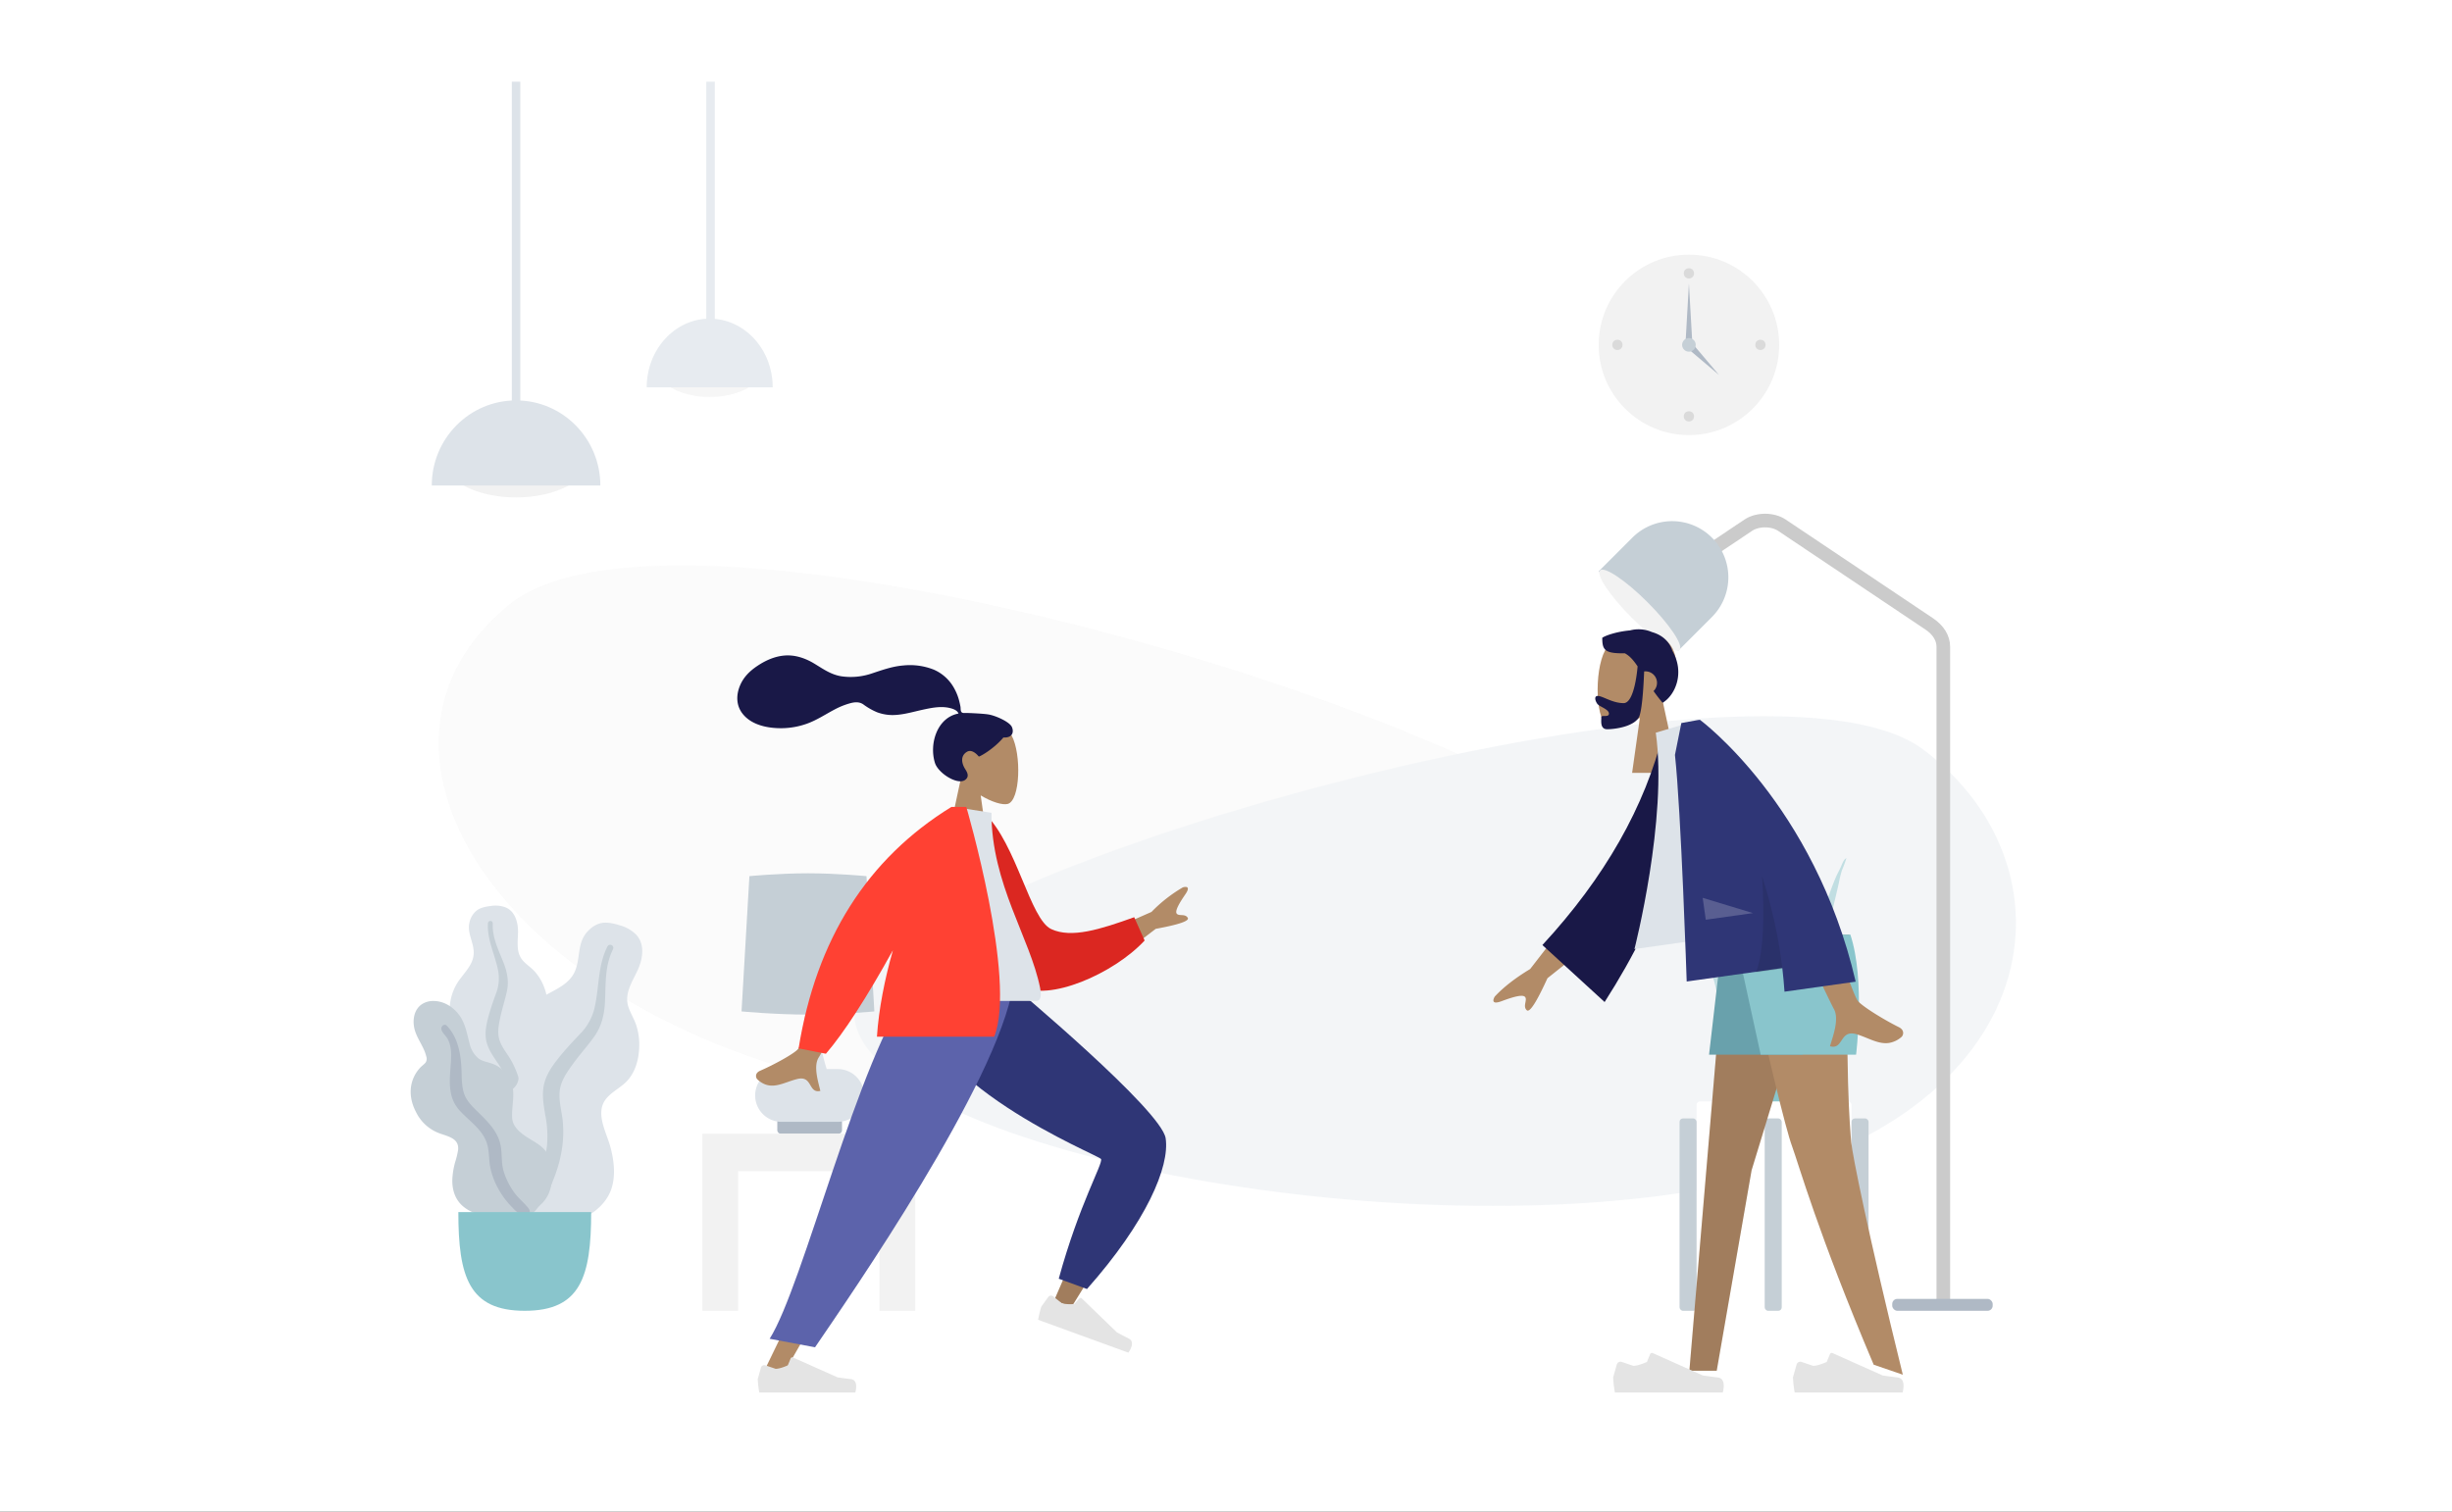 <svg xmlns="http://www.w3.org/2000/svg" xmlns:xlink="http://www.w3.org/1999/xlink" width="1440" height="888" viewBox="0 0 1440 888">
  <rect x="0" y="0" width="1440" height="888" fill="#333333" stroke="none"/>
  <defs>
    <clipPath id="clip-home">
      <rect width="1440" height="888"/>
    </clipPath>
  </defs>
  <g id="home" clip-path="url(#clip-home)">
    <rect width="1440" height="888" fill="#fff"/>
    <g id="Scene_Home" data-name="Scene/Home" transform="translate(218 48)">
      <g id="Clock" transform="translate(720.86 101.585)">
        <circle id="Clock_Frame" data-name="Clock Frame" cx="53" cy="53" r="53" fill="#f2f2f2"/>
        <circle id="Time" cx="3" cy="3" r="3" transform="translate(50 8)" fill="rgba(0,0,0,0.1)"/>
        <circle id="Time-2" data-name="Time" cx="3" cy="3" r="3" transform="translate(8 50)" fill="rgba(0,0,0,0.1)"/>
        <circle id="Time-3" data-name="Time" cx="3" cy="3" r="3" transform="translate(92 50)" fill="rgba(0,0,0,0.1)"/>
        <circle id="Time-4" data-name="Time" cx="3" cy="3" r="3" transform="translate(50 92)" fill="rgba(0,0,0,0.1)"/>
        <path id="Hand" d="M2,0,4,35H0Z" transform="translate(51 17)" fill="#afb9c5"/>
        <path id="Hand-2" data-name="Hand" d="M2,0,4,24H0Z" transform="translate(72.113 69.284) rotate(135)" fill="#afb9c5"/>
        <circle id="Time-5" data-name="Time" cx="4" cy="4" r="4" transform="translate(49 49)" fill="#c5cfd6"/>
      </g>
      <g id="Background_Shape_2" data-name="Background Shape 2" transform="translate(39.62 284.188)" opacity="0.346">
        <path id="Background_Shape" data-name="Background Shape" d="M247.98,200.778C237.466,111.039-326.661-62.167-431.389,22.832s-4.045,244.52,215.426,285.369S258.494,290.517,247.98,200.778Z" transform="translate(473 0)" fill="#f2f2f2"/>
        <path id="Background_Shape-2" data-name="Background Shape" d="M.227,170.568C9.936,94.332,530.888-52.814,627.6,19.4s72.233,224.1-130.441,258.8S-9.482,246.805.227,170.568Z" transform="translate(244 88.518)" fill="#dde3e9"/>
      </g>
      <g id="Hanging_Lamp" data-name="Hanging Lamp" transform="translate(35.569)">
        <g id="Light" transform="translate(0 187.208)">
          <ellipse id="Hanging_Lamp_Light" data-name="Hanging Lamp Light" cx="42.5" cy="22.5" rx="42.5" ry="22.5" transform="translate(7 12)" fill="#f2f2f2"/>
          <path id="Hanging_Lamp-2" data-name="Hanging Lamp" d="M99,50C99,22.386,76.838,0,49.5,0S0,22.386,0,50" fill="#dde3e9"/>
        </g>
        <rect id="Wire" width="5" height="194.534" transform="translate(47)" fill="#dde3e9"/>
      </g>
      <g id="Hanging_Lamp-3" data-name="Hanging Lamp" transform="translate(161.794)" opacity="0.7">
        <g id="Light-2" data-name="Light" transform="translate(0 139.188)">
          <ellipse id="Hanging_Lamp_Light-2" data-name="Hanging Lamp Light" cx="31.768" cy="18.158" rx="31.768" ry="18.158" transform="translate(5.232 9.684)" fill="#f2f2f2"/>
          <path id="Hanging_Lamp-4" data-name="Hanging Lamp" d="M74,40.351C74,18.066,57.435,0,37,0S0,18.066,0,40.351" fill="#dde3e9"/>
        </g>
        <rect id="Wire-2" data-name="Wire" width="5" height="162.188" transform="translate(35)" fill="#dde3e9"/>
      </g>
      <g id="Lamp" transform="translate(716.945 244.471)">
        <path id="Body" d="M0,27.852,32.51,6.066C37.98,2.4,46.852,2.4,52.323,6.066l86.55,58c5.251,3.519,8.2,8.291,8.2,13.267v384.2" transform="translate(59.233 10)" fill="none" stroke="#cbcbcb" stroke-miterlimit="10" stroke-width="8"/>
        <rect id="Lamp_Base" data-name="Lamp Base" width="59" height="7" rx="3" transform="translate(176.307 470.529)" fill="#afb9c5"/>
        <g id="Lamp_Top" data-name="Lamp Top" transform="translate(47.066 0) rotate(45)">
          <path id="Lamp-2" data-name="Lamp" d="M33,0h0A33,33,0,0,1,66,33V61a0,0,0,0,1,0,0H0a0,0,0,0,1,0,0V33A33,33,0,0,1,33,0Z" transform="translate(0)" fill="#c5cfd6"/>
          <ellipse id="Lamp-3" data-name="Lamp" cx="33" cy="6.5" rx="33" ry="6.5" transform="translate(0.179 53.562)" fill="#f2f2f2"/>
        </g>
      </g>
      <g id="Big_Leaf_Plant" data-name="Big Leaf Plant" transform="translate(23.179 484)">
        <g id="Big_Ass_Leaf" data-name="Big Ass Leaf" transform="translate(23)">
          <path id="leaf" d="M24.258.173a16.915,16.915,0,0,1,8.586.9c5.665,2.4,7.275,9.1,7.2,14.536-.084,5.855-1.327,12.249,3.124,16.966,2.046,2.169,4.591,3.828,6.6,6.037a28.536,28.536,0,0,1,5.078,7.96c2.29,5.326,3.414,11.59,1.32,17.177-1.844,4.919-6.483,9.359-5.48,14.953C51.729,84.543,57.612,89,61.29,93.351c4.163,4.919,8,11.205,8.625,17.656.6,6.182-2.087,12.434-6.217,17.107C55.448,137.451,43.045,142.028,30.54,142c-5.31-.012-11.321-.252-15.9-3.105a8.763,8.763,0,0,1-3.005-3.247,10.586,10.586,0,0,0-2.906-2.908,17.25,17.25,0,0,1-5.535-7.392c-4.538-11.233-.911-25.129,5.441-35.1,1.505-2.363,2.737-4.637,2.006-7.454C9.874,79.848,8,77.2,6.34,74.669a65.318,65.318,0,0,1-4.792-7.582A17.2,17.2,0,0,1,.066,58.2,30.237,30.237,0,0,1,6.578,42.336C10,37.83,14.022,33.518,14.031,27.615c.01-6.257-4.173-11.824-2.391-18.186a12.123,12.123,0,0,1,4.609-6.916C18.539,1,21.564.5,24.258.173Z" transform="translate(0)" fill="#dde3e9"/>
          <path id="middle_thing" data-name="middle thing" d="M1.386,1.176A1.442,1.442,0,0,1,3.222.051c1.033.289,1.013,1.254.986,2.114a28.41,28.41,0,0,0,.934,7.776C6.462,15.274,8.9,20.186,10.836,25.308s2.839,10.4,1.705,15.816C11.473,46.23,9.795,51.2,8.7,56.315c-.964,4.506-1.989,9.257-.522,13.751,1.412,4.326,4.534,7.849,6.783,11.758a55.439,55.439,0,0,1,6.995,26.31,49.2,49.2,0,0,1-.983,12.828c-.573,2.423-1.343,5.7-3.419,7.37-.957.771-2.595,1.038-3.4-.1-.757-1.071-.093-2.73.147-3.872a58.7,58.7,0,0,0,1-15.015,54.212,54.212,0,0,0-2.346-14.36A48.6,48.6,0,0,0,6.84,83.032C4.252,79.191,1.562,75.341.493,70.789c-1.086-4.623-.2-9.327.976-13.862,1.248-4.8,2.883-9.455,4.573-14.122A24.78,24.78,0,0,0,7.363,29.2C5.567,19.794.76,10.968,1.386,1.176Z" transform="translate(21 9)" fill="#c5cfd6"/>
        </g>
        <g id="Big_Ass_Leaf-2" data-name="Big Ass Leaf" transform="translate(32 10)">
          <path id="leaf-2" data-name="leaf" d="M90.892,1.582a21.492,21.492,0,0,1,9.592,5.536c5.373,5.791,3.724,14.543.758,20.935-3.193,6.88-8.031,13.8-5.3,21.69,1.254,3.629,3.362,6.916,4.551,10.573a36.871,36.871,0,0,1,1.749,12.056c-.129,7.49-2.122,15.483-7.531,21-4.763,4.859-12.551,7.7-14.332,14.833-1.858,7.445,2.684,15.781,4.7,22.835,2.283,7.983,3.455,17.411.784,25.367-2.559,7.625-9.02,13.619-16.334,17-14.613,6.75-31.58,5.712-46.232-.828-6.221-2.777-13.145-6.188-17.011-11.946a11.264,11.264,0,0,1-1.809-5.4A13.591,13.591,0,0,0,2.6,150.278,22.24,22.24,0,0,1,.02,138.656c.615-15.645,12.214-30.192,24.936-38.684,3.015-2.012,5.662-4.06,6.293-7.772.659-3.874-.139-7.986-.748-11.839-.6-3.807-1.537-7.6-1.612-11.459a22.446,22.446,0,0,1,2.959-11.283c3.6-6.647,9.379-11.689,16.021-15.372,6.4-3.547,13.392-6.555,16.523-13.532,3.319-7.4,1.355-16.154,6.807-22.751C73.458,3.233,76.625.807,80.262.182,83.749-.417,87.558.57,90.892,1.582Z" fill="#dde3e9"/>
          <path id="middle_thing-2" data-name="middle thing" d="M51.651.811A1.838,1.838,0,0,1,54.387.44c1.057.883.528,2.016.046,3.02a37.22,37.22,0,0,0-2.98,9.7c-1.248,7.006-.968,14.1-1.389,21.182s-2.128,13.805-6.289,19.624c-3.923,5.486-8.49,10.5-12.446,15.977-3.487,4.831-7.174,9.92-7.812,16.012-.614,5.863,1.191,11.672,1.773,17.48,1.2,12.023-1.084,23.737-5.6,34.823a64.286,64.286,0,0,1-7.867,14.676c-1.939,2.569-4.554,6.043-7.858,6.936-1.524.412-3.578-.131-3.922-1.906-.323-1.665,1.321-3.282,2.2-4.508A76.711,76.711,0,0,0,11.275,136.2a71.04,71.04,0,0,0,4.778-18.235,63.555,63.555,0,0,0-.895-17.357c-1.014-5.906-2.143-11.875-1.009-17.826,1.151-6.044,4.647-11.152,8.4-15.9,3.971-5.026,8.323-9.687,12.743-14.327a32.357,32.357,0,0,0,8.673-15.424C46.79,25.049,45.791,12.078,51.651.811Z" transform="translate(32 13)" fill="#c5cfd6"/>
        </g>
        <g id="Big_Ass_Leaf-3" data-name="Big Ass Leaf" transform="translate(0 56)">
          <path id="leaf-3" data-name="leaf" d="M13.306,0C19.2,0,24.382,3.124,27.953,7.558c4.18,5.19,5.024,11.528,6.721,17.714A15.813,15.813,0,0,0,39.517,33.5c2.315,1.9,5.255,2.283,8.026,3.212A18.73,18.73,0,0,1,59.321,48.5c2.155,6.659-.128,13.374.265,20.122.361,6.2,6.471,10.064,11.387,13.035,4.848,2.93,9.215,5.672,10.675,11.379,1.548,6.053,2.068,12.809-.077,18.788-3.57,9.956-14.019,14.34-24.116,15.02-9.163.617-20.684-.352-27.565-7-4.118-3.98-5.609-9.547-5.424-15.085a45.92,45.92,0,0,1,1.679-10.184,45.944,45.944,0,0,0,1.71-7.145c.64-6.484-5.354-7.73-10.455-9.51A24.88,24.88,0,0,1,3.224,65.425C.285,59.881-.948,53.658.814,47.554A20.863,20.863,0,0,1,5.559,39.2c.974-1.059,2.348-1.942,3.227-3.054a4.12,4.12,0,0,0,.359-3.6C7.837,26.931,3.762,22.278,2.3,16.668.989,11.605,1.767,5.3,6.4,2.038A12.089,12.089,0,0,1,13.306,0Z" transform="translate(0)" fill="#c5cfd6"/>
          <path id="middle_thing-3" data-name="middle thing" d="M3.338.641C9.585,7.3,11.283,16.325,11.781,25.076c.279,4.907-.011,10.083,1.43,14.843,1.234,4.074,4.126,7.188,7.106,10.131,6,5.925,12.693,11.948,14.448,20.523,1.03,5.032.335,10.23,1.758,15.207a41.827,41.827,0,0,0,6.343,12.788c2.231,3.076,5.138,5.431,7.577,8.3.744.875,1.81,2.164,1.5,3.4-.359,1.447-2.2,1.905-3.511,1.678-3.049-.53-5.616-3.442-7.61-5.558a47.877,47.877,0,0,1-7.407-10.159,42.71,42.71,0,0,1-4.8-13.2c-.8-4.827-.4-9.858-2.223-14.491-3.067-7.8-10.5-12.4-15.883-18.471-6.7-7.571-5.7-16.993-5.015-26.305.377-5.118.752-10.9-1.834-15.57C2.672,6.406.471,4.743.047,2.715-.342.858,1.78-1.019,3.338.641Z" transform="translate(18 14)" fill="#afb9c5"/>
        </g>
        <path id="Base" d="M0,0C0,38.058,6.211,58,39,58S78,38.058,78,0Z" transform="translate(28 180)" fill="#89c5cc"/>
      </g>
      <g id="Table" transform="translate(194.488 465)">
        <g id="Lamp-4" data-name="Lamp" transform="translate(23)">
          <rect id="Lamp_Base-2" data-name="Lamp Base" width="38" height="9" rx="2" transform="translate(21 144)" fill="#afb9c5"/>
          <path id="Lamp_Body" data-name="Lamp Body" d="M15.5,75a15.5,15.5,0,0,1,0-31H23c6.44-20.872,7.217-44,7.217-44h4.566A167.709,167.709,0,0,0,42,44h6.5a15.5,15.5,0,0,1,0,31Z" transform="translate(8 71)" fill="#dde3e9"/>
          <path id="Shade" d="M4.622,1.679S21.811,0,39,0,73.378,1.679,73.378,1.679L78,81.133S58.5,83,39,83,0,81.133,0,81.133Z" fill="#c5cfd6"/>
        </g>
        <path id="Table-2" data-name="Table" d="M104,104V22H21v82H0V0H125V104Z" transform="translate(0 153)" fill="#f2f2f2"/>
      </g>
      <g id="Plant" transform="translate(768.362 440)">
        <g id="Succulents" transform="translate(13 0)">
          <path id="Thi_Succs_" data-name="Thi Succs!" d="M.381.208C9.214,21.2,24.229,35.781,32.182,57.6c4.716,12.942,6.682,27.015,6.8,41.427.065,7.828-.071,15.662-.108,23.49-.036,7.634-.243,15.219-.891,22.8-.651,7.625-1.38,15.16-1.7,22.833-.25,5.978-.365,12.932-2.391,18.385-1.611,4.337-5.707,4.972-6.794-.288a42.045,42.045,0,0,1-.461-9.193c.085-3.855.31-7.7.424-11.559.46-15.468-.136-30.938.175-46.412.3-15.119,2.248-30.221.1-45.238-1.776-12.4-6.287-23.051-11.471-33.26C10.874,30.771,5.445,21.187,2.075,10.014A53.84,53.84,0,0,1,0,.03Q.235-.079.381.208Z" transform="translate(3 0)" fill="#c1dee2"/>
          <path id="Thi_Succs_2" data-name="Thi Succs!" d="M.974.617C2.723,1.88,3.7,3.728,4.882,5.551c1.47,2.266,3.2,4.313,4.668,6.581C12.615,16.86,15.308,21.879,18.1,26.8a96.064,96.064,0,0,1,11.326,30.1c2.067,11.2,2.625,22.754,3.492,34.117.92,12.044,1.846,24.176,1.968,36.267.055,5.417.347,11.167-.3,16.546-.4,3.349-1.916,6.2-5.323,6.175-7.237-.057-10.634-8.073-12.053-14.646-2.089-9.679-2.506-19.961-2.175-29.86C15.432,93.558,17.5,81.8,18.4,69.912c.95-12.587.413-24.951-3.914-36.8-2.186-5.989-4.724-11.835-7-17.784A57.489,57.489,0,0,0,4.409,7.831C2.951,5.208,1.142,2.826,0,0Z" transform="translate(0 41)" fill="#89c5cc"/>
          <path id="Thi_Succs_3" data-name="Thi Succs!" d="M17.334.518,18,0a66.162,66.162,0,0,1-2.676,7.341,59.91,59.91,0,0,0-1.729,7.136c-1.255,5.681-2.7,11.234-3.889,16.963C7.36,42.777,7.8,54.99,9.342,67.568c1.453,11.881,3.751,23.745,4.845,35.623a163.552,163.552,0,0,1,.432,29.409c-.588,6.383-2.517,14-7.771,13.361-2.474-.3-3.764-3.281-4.284-6.642-.835-5.4-1.01-11.074-1.335-16.443C.5,110.9.358,98.951.214,87.092.078,75.9-.3,64.494.452,53.587a102.687,102.687,0,0,1,6.2-28.758c1.7-4.61,3.317-9.328,5.225-13.721.915-2.107,2.033-3.97,2.949-6.075C15.563,3.339,16.148,1.6,17.334.518Z" transform="translate(67 16)" fill="#c1dee2"/>
          <path id="Thi_Succs_4" data-name="Thi Succs!" d="M.209.3C1.166-1.3,3.272,3.993,3.593,4.66q-.2-.5-.409-.993A44.1,44.1,0,0,1,7.9,13.734c1.069,3.585,1.987,7.242,2.99,10.853,1.882,6.774,4.31,13.356,6.016,20.191a65.7,65.7,0,0,1,1.678,20.1A171.685,171.685,0,0,0,18.4,86.462c.233,3.418,1.344,6.6,2.1,9.892s1.362,6.632,2.263,9.884c.207-.424.233.993.233,1.1a6.829,6.829,0,0,1-.381,2.265,6.1,6.1,0,0,1-3.841,4.212c-3.456.988-6.666-2.157-7.78-5.477A90.858,90.858,0,0,1,7.755,93.3,70.881,70.881,0,0,1,7.1,79.44c.409-9.179,2.07-18.238,2.519-27.414.489-9.99-1.49-19.376-3.147-29.1A84.98,84.98,0,0,0,3.356,9.134,38.761,38.761,0,0,0,1.048,4.061C.558,3.112-.431,1.418.209.3Z" transform="translate(3 76)" fill="#c1dee2"/>
          <path id="Thi_Succs_5" data-name="Thi Succs!" d="M10.252,35.7c-.4,11.445-1.08,22.8-2.606,34.127C6.089,81.38,4.3,92.9,2.8,104.463c-1.459,11.259-2.987,22.7-2.784,34.121.15,8.409-1.244,22.634,8.1,26.784,9.459,4.2,11.488-13.746,12.109-19.67,1.19-11.366.8-22.852.227-34.28-.593-11.729-1.583-23.4-2.81-35.085-1.363-12.981-2.432-26.02-3.29-39.038-.425-6.439-.529-12.867-.412-19.308C14.048,11.911,13.817,5.77,11.656,0l-.339.246" transform="translate(21 25)" fill="#69a1ac"/>
          <path id="Thi_Succs_6" data-name="Thi Succs!" d="M12.083,5.955c-1.7,2.478-3.416,4.932-5.022,7.557C4.186,18.209,1.587,23.432.8,30.147-.831,44.2.481,59.379.8,73.863c.065,2.96-.31,5.83.857,8.647,1.058,2.554,3.035,4.5,4.92,4.49C10.611,86.977,10,77.1,10,72.746c.012-7.623-.843-15.324-.769-22.94a159.271,159.271,0,0,1,1.626-22.278A128.354,128.354,0,0,1,15.729,6.81c.3-.9,2.429-7.872.415-6.671" transform="translate(68 91)" fill="#89c5cc"/>
          <path id="Thi_Succs_7" data-name="Thi Succs!" d="M14.262,0c-2.653,0-2.637,13.226-2.717,14.925-.288,6.131-.221,12.263-.4,18.395-.4,13.381-.889,26.88-2.9,40.107C7.161,80.547,5.907,87.636,4.557,94.7,3.2,101.789,1.387,108.867.5,116.044c-.855,6.9-.372,13.934-.255,20.867a182.673,182.673,0,0,0,1.242,20.877c.225,1.707.49,3.407.773,5.1a40.455,40.455,0,0,0,.5,4.51c.639,2.152,3.379,2.856,5.224,2.519,4.993-.912,8.182-7.18,9.887-11.76,2.178-5.848,3.334-12.192,4.474-18.356a160.431,160.431,0,0,0,2.4-21.181c.722-14.448-.2-28.911-1.24-43.313-.576-8.009-1.241-15.984-2.258-23.943-1.013-7.926-2.313-15.816-3.16-23.765-.615-5.777-1.221-11.561-1.619-17.36C16.371,8.859,16.291,0,14.262,0" transform="translate(48 22)" fill="#69a1ac"/>
          <path id="Thi_Succs_8" data-name="Thi Succs!" d="M26.941,118.139c-.432-13.886-6.014-74.88-7.284-91.672-.318-4.2-3.375-21.7-3.772-26.467-1.075,1.347-.983,22.309-.972,27.126.012,4.765-.578,9.45-.882,14.189-.31,4.836-7.459,67.285-8.386,71.932-1.846,9.244-3.081,18.729-4.033,28.18C.683,150.639-.76,160.358.482,169.618a28.306,28.306,0,0,0,1.473,6.188c.795,2.116,1.339,4.073,1.977,6.287,1.026,3.567,2.883,6.7,5.736,8.169,5.849,3.019,8.99-3.815,10.583-9.765a159.221,159.221,0,0,0,4.94-29.138c.847-11.04,2.1-22.1,1.75-33.22" transform="translate(32 0)" fill="#89c5cc"/>
        </g>
        <g id="Planter" transform="translate(0 159)">
          <rect id="Vase" width="91" height="91" rx="2" transform="translate(10)" fill="#fff"/>
          <rect id="Leg" width="10" height="113" rx="2" transform="translate(0 10)" fill="#c5cfd6"/>
          <rect id="Leg-2" data-name="Leg" width="10" height="113" rx="2" transform="translate(50 10)" fill="#c5cfd6"/>
          <rect id="Leg-3" data-name="Leg" width="10" height="113" rx="2" transform="translate(101 10)" fill="#c5cfd6"/>
        </g>
      </g>
    </g>
    <g id="Group_2" data-name="Group 2" transform="translate(359 337)">
      <g id="Head" transform="translate(517.233)">
        <g id="Head-2" data-name="Head" transform="translate(62.017 34.875)">
          <path id="Head_skin_" data-name="Head [skin]" d="M0,0,9.295,43.324C4.112,49.408.6,56.866,1.189,65.221,2.879,89.3,36.392,84,42.911,71.849s5.745-42.974-2.68-45.145c-3.36-.866-10.518,1.255-17.8,5.647L27,0Z" transform="translate(47.25 82.125) rotate(180)" fill="#b28b67"/>
        </g>
        <path id="Hair" d="M22.732,8.043c-1.814,5.478-2.5,21.248-2.672,25.907a6.821,6.821,0,0,1-.81.048A6.75,6.75,0,0,1,14.533,22.42c-1.562-2.2-3.312-4.508-5.318-6.884C1.68,20.057-3.911,33.291,3.456,46c2.036,6.228,6.646,9.555,12.09,11.1a19.584,19.584,0,0,0,12.853.948c7.576-.65,14.34-2.961,16.258-4.332,0-7.172-1.39-9.3-13.26-9.113-2.917-1.54-5.159-4.192-7.494-7.67.017-.232,1.586-21.6,8.2-21.6,6.651,0,12.295,4.223,15.214,4.223,2.127,0,1.652-2.663.242-4.636C46.4,13.3,40.731,11.729,40.731,9.2c0-1.426,1.428-1.424,2.67-1.421.958,0,1.806,0,1.806-.649,0-2.477.788-7.134-3.512-7.134C37.344,0,24.869,1.586,22.732,8.043Z" transform="translate(109.392 91.373) rotate(180)" fill="#191847"/>
      </g>
      <g id="Bottom" transform="translate(492.883 212)">
        <path id="_skin_Leg" data-name="[skin] Leg" d="M78.805,0,36.533,138.467,16.056,256.223H0L21.638,0Z" transform="translate(140.245 0)" fill="#b28b67"/>
        <path id="Shadow" d="M78.805,0,36.533,138.467,16.056,256.223H0L21.638,0Z" transform="translate(140.245 0)" fill="rgba(0,0,0,0.1)"/>
        <path id="_skin_Leg-2" data-name="[skin] Leg" d="M63.688,0c-2.871,76.026.508,115.241,1.15,122.148s9.442,51.694,30.274,136.394L78,252.655C45.081,174.973,33.862,134.6,30.086,124.4S16.282,72.732,0,0Z" transform="translate(170.484)" fill="#b28b67"/>
        <g id="Left_shoe_" data-name="Left [shoe]" transform="translate(199.953 223.979)">
          <path id="shoe" d="M5.025,5.623A2.246,2.246,0,0,0,2.144,7.141L0,14.709a72.44,72.44,0,0,0,1.012,8.885H64.37s2.47-8.181-2.851-8.833-8.84-1.178-8.84-1.178L23.231.43a1.123,1.123,0,0,0-1.5.6l-1.893,4.6s-4.926,2.3-8.005,2.3Z" transform="translate(1.123 21.427)" fill="#e4e4e4"/>
        </g>
        <g id="Right_shoe_" data-name="Right [shoe]" transform="translate(94.36 223.979)">
          <path id="shoe-2" data-name="shoe" d="M5.025,5.623A2.246,2.246,0,0,0,2.144,7.141L0,14.709a72.44,72.44,0,0,0,1.012,8.885H64.37s2.47-8.181-2.851-8.833-8.84-1.178-8.84-1.178L23.231.43a1.123,1.123,0,0,0-1.5.6l-1.893,4.6s-4.926,2.3-8.005,2.3Z" transform="translate(1.123 21.427)" fill="#e4e4e4"/>
        </g>
        <path id="Bottom-2" data-name="Bottom" d="M72.871,0,54.9,70.547H0L8.185,0Z" transform="translate(151.796)" fill="#69a1ac"/>
        <path id="Bottom-3" data-name="Bottom" d="M68.429,0C77.3,26.642,71.8,70.547,71.8,70.547H15.778L.373,0Z" transform="translate(166.348 0)" fill="#89c5cc"/>
      </g>
      <g id="Body-2" data-name="Body" transform="translate(459.589 111.082) rotate(-8)">
        <path id="Arms_skin_" data-name="Arms [skin]" d="M1.38,2.428C.125,3.2-1.25,6.111,2.072,8.385,10.35,14.051,22.278,23.967,23.89,27.232c3.3,6.676,14.523,71.746,14.523,71.746l23.509-.093S40.149,28.719,38.413,24.427c-2.6-6.44,2.906-16.248,5.261-21.519-3.713-1.659-5.438.459-7.326,2.576C34.335,7.742,32.135,10,27.141,7.679,20.751,4.71,15.467,0,9.169,0A14.632,14.632,0,0,0,1.38,2.428Zm201.041,63.14-33.139,19.5,10.585,18.282L211.736,72.32q13.909-5.922,22.792-13.078c1.332-1.6,2.782-4.676-3.484-3.3s-12.921,2.54-14.1.506,2.292-5.152.115-7.815a.824.824,0,0,0-.668-.318Q213.4,48.312,202.421,65.568Z" transform="translate(274.123 203.438) rotate(180)" fill="#b28b67"/>
        <path id="Coat_Back" data-name="Coat Back" d="M0,144.107l9.546,2.507Q40.033,86.4,106.858,40.848L78.775,0C32.969,44.778,2.975,92.487,0,144.107Z" transform="matrix(-0.996, 0.087, -0.087, -0.996, 181.459, 149.547)" fill="#191847"/>
        <path id="Shirt" d="M86.625,128.021H0S30.1,54.957,30.1,3.886L56.234,0C76.77,32.969,82.57,73.561,86.625,128.021Z" transform="translate(124.681 0)" fill="#dde3e9"/>
        <path id="Coat_Front" data-name="Coat Front" d="M0,0C9.474,106.689,69.192,165.08,69.192,165.08l.02-.018.01.018h1.706c3.062-.105,9.326-.379,9.326-.379l6.314-18.013c1-32.941,11.7-132.77,11.7-132.77h-56.7Q41.714,7.053,42.222,0Z" transform="translate(250.681 165.08) rotate(180)" fill="#2f3676"/>
        <path id="Shade-2" data-name="Shade" d="M15.866,0H.07A286.412,286.412,0,0,0,4.344,55.586,301.472,301.472,0,0,1,8.155,24.5C10.213,13.368,12.807,5.127,15.865,0Z" transform="translate(209.172 151.604) rotate(180)" fill="rgba(0,0,0,0.1)"/>
        <path id="Light-3" data-name="Light" d="M28,12.994,0,0V12.994Z" transform="translate(168.556 103.798)" fill="rgba(255,255,255,0.2)"/>
      </g>
    </g>
    <g id="_Human_Standing" data-name="😍Human/Standing" transform="translate(420 392)">
      <g id="Head_Front" data-name="Head/Front" transform="translate(82)">
        <g id="Head-3" data-name="Head" transform="translate(54 31)">
          <path id="Head_skin_2" data-name="Head [skin]" d="M0,73,8.262,34.49C3.655,29.081.536,22.452,1.057,15.026c1.5-21.4,31.292-16.692,37.086-5.891s5.107,38.2-2.382,40.129c-2.987.77-9.349-1.116-15.825-5.019L24,73Z" fill="#b28b67"/>
        </g>
        <path id="hair-2" data-name="hair" d="M147.464,34.685c-3.163-.519-11.68-.875-13.251-.875-1,0-2.091.229-2.686-.692-.487-.755-.308-2.031-.454-2.907-.169-1.017-.408-2.022-.651-3.023a30.741,30.741,0,0,0-3.192-8.109,24.924,24.924,0,0,0-11.814-10.7A37.937,37.937,0,0,0,97.48,5.916c-6.437.522-12.265,2.647-18.343,4.647a38.442,38.442,0,0,1-17.916,1.725c-6.1-.938-10.715-4.246-15.863-7.385C40.089,1.688,34.066-.414,27.835.069,22.02.52,16.659,2.922,11.85,6.129c-4.5,3-8.212,6.612-10.308,11.695C-.713,23.291-.711,29.292,3,34.123c5.375,7,15.352,8.814,23.654,8.634A45.193,45.193,0,0,0,40.7,40.183c6.046-2.126,11.27-5.731,16.926-8.655A44.044,44.044,0,0,1,65.9,28.217c2.791-.788,5.539-1.15,8.066.536A38.091,38.091,0,0,0,82.092,33.4a26.206,26.206,0,0,0,9.166,1.646c6.081-.047,12.075-1.942,17.981-3.211,4.816-1.035,9.969-2.066,14.879-1.071,2.049.415,5.041,1.272,5.781,3.4-12.454,2.257-17.346,17.66-13.835,28.967,1.895,6.1,13.286,13.237,17.715,10.029,2.806-2.033,1.1-4.7,0-6.463-2.111-3.373-2.834-7.707,1.073-10.055,3.37-2.026,6.913,2.785,6.98,2.779.926-.073,8.929-4.6,14.443-11.2,5.439.322,6.265-3.264,4.966-6.2S151.834,35.4,147.464,34.685Z" transform="translate(-69 -7)" fill="#191847"/>
      </g>
      <g id="Bottom_Skinny_Jeans_1" data-name="Bottom/Skinny Jeans 1" transform="translate(0 187)">
        <path id="leg_skin_" data-name="leg [skin]" d="M104.05,0C84.926,15.593,92.2,152.3,90.925,154.024,90.074,155.171,0,173.551,0,173.551l2.592,10.581s105.363-5.229,111.5-13.05c8.792-11.2,21.733-125.242,21.733-125.242Z" transform="matrix(0.574, -0.819, 0.819, 0.574, 56.963, 85.233)" fill="#b28b67"/>
        <path id="shadow-2" data-name="shadow" d="M104.05,0C84.926,15.593,92.2,152.3,90.925,154.024,90.074,155.171,0,173.551,0,173.551l2.592,10.581s105.363-5.229,111.5-13.05c8.792-11.2,21.733-125.242,21.733-125.242Z" transform="matrix(0.574, -0.819, 0.819, 0.574, 56.963, 85.233)" fill="rgba(0,0,0,0.1)"/>
        <path id="Pant" d="M0,169.4l4.565,17.041c52.36,6.012,86.878-1.43,99.027-12.987s21.789-124.9,21.789-124.9L91.386,0C45.861,34.346,73,146.78,71.834,149.353S43.057,153.96,0,169.4Z" transform="matrix(0.574, -0.819, 0.819, 0.574, 63.038, 74.92)" fill="#2f3676"/>
        <g id="Right_shoe_2" data-name="Right [shoe]" transform="translate(201.564 158.054) rotate(20)">
          <path id="shoe-3" data-name="shoe" d="M4.474,5.033A2,2,0,0,0,1.908,6.381L0,13.106A64.242,64.242,0,0,0,.9,21H57.3s2.2-7.268-2.538-7.848-7.87-1.047-7.87-1.047L20.68.419a1,1,0,0,0-1.332.532L17.663,5.039s-4.385,2.046-7.127,2.046Z" transform="translate(1 19)" fill="#e4e4e4"/>
        </g>
        <path id="leg_skin_2" data-name="leg [skin]" d="M102.6,0,50.858,124.227,0,229.25H12L143.278,0Z" transform="translate(27.396)" fill="#b28b67"/>
        <g id="Left_shoe_2" data-name="Left [shoe]" transform="translate(24 199)">
          <path id="shoe-4" data-name="shoe" d="M4.474,5.033A2,2,0,0,0,1.908,6.381L0,13.106A64.242,64.242,0,0,0,.9,21H57.3s2.2-7.268-2.538-7.848-7.87-1.047-7.87-1.047L20.68.419a1,1,0,0,0-1.332.532L17.663,5.039s-4.385,2.046-7.127,2.046Z" transform="translate(1 19)" fill="#e4e4e4"/>
        </g>
        <path id="Pant-2" data-name="Pant" d="M0,207.433l26.662,5C47.277,182.125,133.552,57.852,143.011,0H83.656C52.066,41.821,19.65,176.624,0,207.433Z" transform="translate(31.989 0)" fill="#5c63ab"/>
      </g>
      <g id="Body_Long_Sleeve_1" data-name="Body/Long Sleeve 1" transform="translate(22 82)">
        <path id="Arms_skin_2" data-name="Arms [skin]" d="M31.789,116.267c-1.363-2.293-2.913-4.586-7.622-3.416-8.4,2.087-15.528,7.442-23.363.22-.963-.887-1.669-3.663,1.616-5.087C10.6,104.437,22.692,97.8,24.652,95.218Q28.663,89.944,49.508,35L70,39.065Q39.088,96.674,36.845,100.13c-3.365,5.185-.225,14.687.934,19.691a6.313,6.313,0,0,1-1.427.178C33.886,120,32.9,118.134,31.789,116.267ZM196,30.617,232.234,14.7A85.87,85.87,0,0,1,250.623.282c1.768-.563,4.787-.733,1.565,3.973s-6.4,9.8-5.112,11.45,5.017-.171,6.49,2.511q1.474,2.682-18.859,6.417L207.57,45.439Z" transform="translate(2 47)" fill="#b28b67"/>
        <path id="Coat_Back-2" data-name="Coat Back" d="M0,2.231,8.485,0C28.84,16.559,40.322,59.616,53.332,64.31c12.3,4.438,28.6-2.324,47.89-11.217l7.293,13.1c-16.386,21.165-53.5,41.081-69.953,33C12.253,86.281,1.767,32.855,0,2.231Z" transform="matrix(0.996, 0.087, -0.087, 0.996, 127.889, 3.109)" fill="#db2721"/>
        <path id="Shirt-2" data-name="Shirt" d="M0,114H76.511c3.5,0,2.837-5.048,2.332-7.6C73.011,77,50.241,45.312,50.241,3.461L28.172,0C9.917,29.358,3.6,65.5,0,114Z" transform="translate(90)" fill="#dde3e9"/>
        <path id="Coat_Front-2" data-name="Coat Front" d="M0,141.859Q15.5,45.756,89.748,0h8.738s29.719,101.306,16.386,135H46c1.09-16.437,4.583-33.819,9.369-50.767q-23.4,42.2-39.332,60.767Z" transform="translate(27)" fill="#ff4133"/>
      </g>
    </g>
  </g>
</svg>
